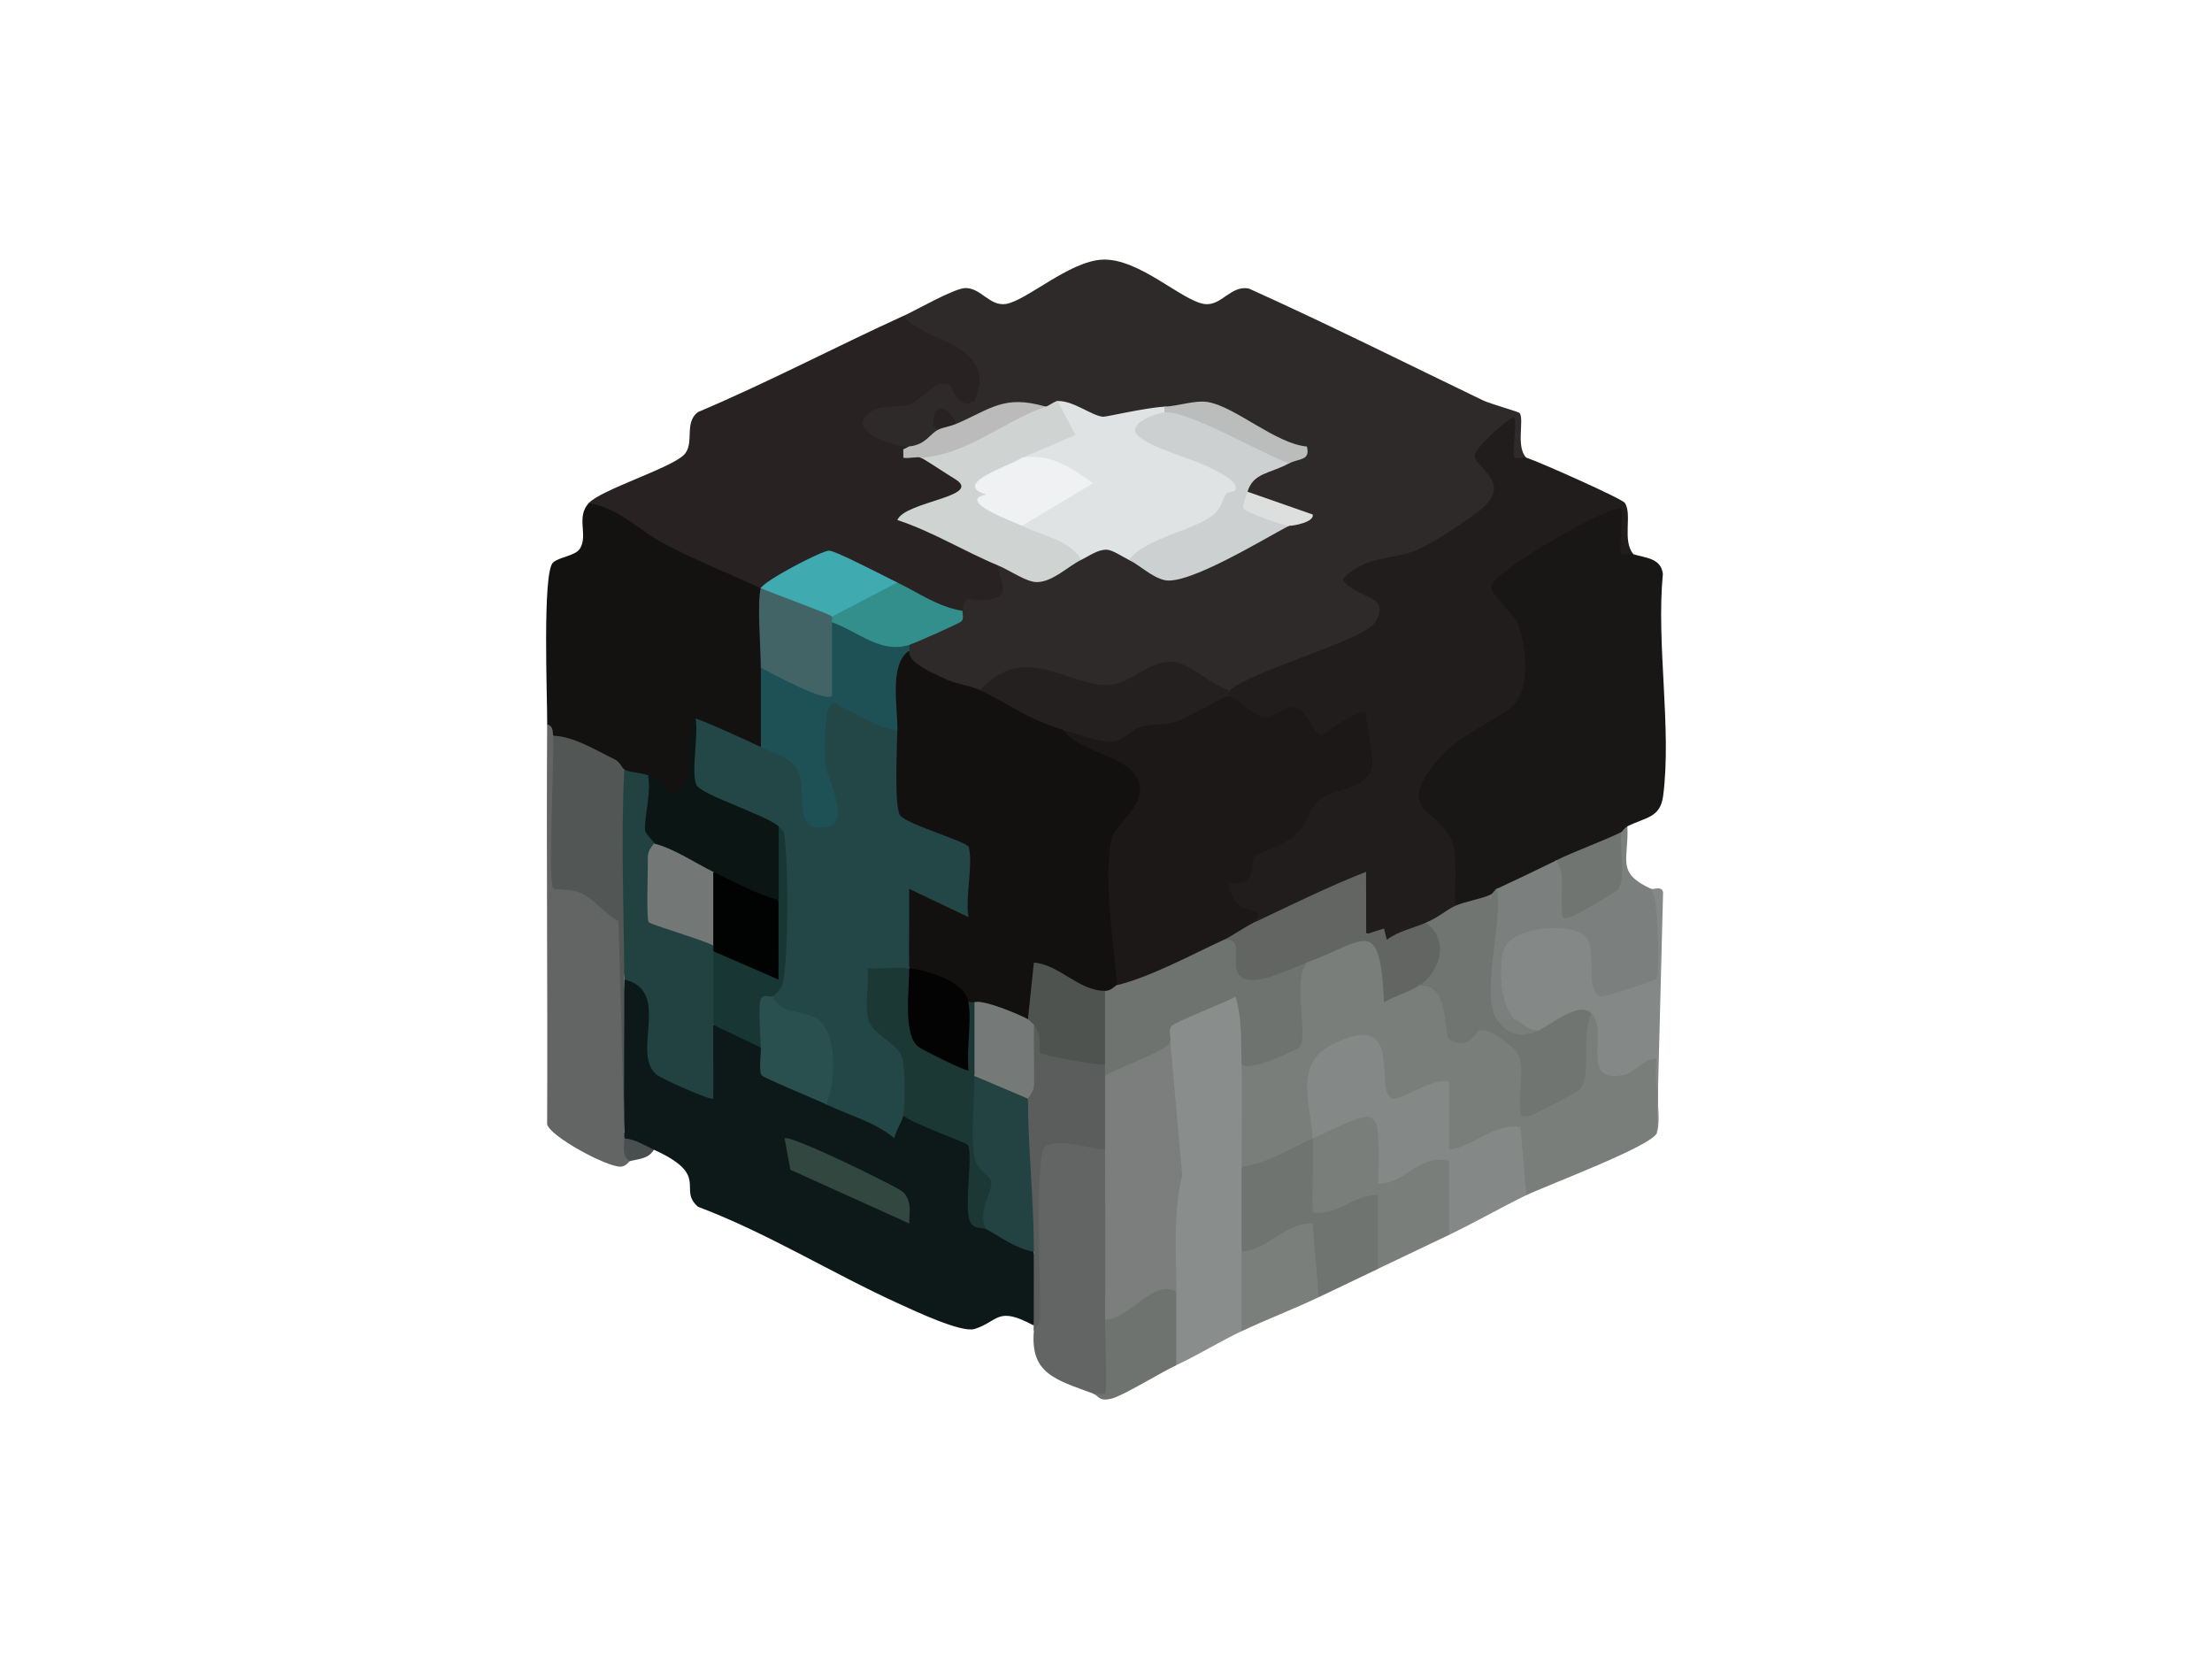 <?xml version="1.0" encoding="UTF-8"?>
<svg id="Layer_1" xmlns="http://www.w3.org/2000/svg" version="1.1" viewBox="0 0 400 300">
  <!-- Generator: Adobe Illustrator 29.5.0, SVG Export Plug-In . SVG Version: 2.1.0 Build 137)  -->
  <defs>
    <style>
      .st0 {
        fill: #7b7e7c;
      }

      .st1 {
        fill: #3faab0;
      }

      .st2 {
        fill: #737876;
      }

      .st3 {
        fill: #211d1d;
      }

      .st4 {
        fill: #338f8c;
      }

      .st5 {
        fill: #282222;
      }

      .st6 {
        fill: #636464;
      }

      .st7 {
        fill: #717571;
      }

      .st8 {
        fill: #cfd3d2;
      }

      .st9 {
        fill: #7a7e7b;
      }

      .st10 {
        fill: #626561;
      }

      .st11 {
        fill: #214241;
      }

      .st12 {
        fill: #525654;
      }

      .st13 {
        fill: #0c1918;
      }

      .st14 {
        fill: #29504f;
      }

      .st15 {
        fill: #020302;
      }

      .st16 {
        fill: #7b7f7c;
      }

      .st17 {
        fill: #5a5d5c;
      }

      .st18 {
        fill: #7b7f7d;
      }

      .st19 {
        fill: #23201f;
      }

      .st20 {
        fill: #bbbdbc;
      }

      .st21 {
        fill: #6f7470;
      }

      .st22 {
        fill: #848887;
      }

      .st23 {
        fill: #e0e3e4;
      }

      .st24 {
        fill: #426467;
      }

      .st25 {
        fill: #cdd0d0;
      }

      .st26 {
        fill: #224746;
      }

      .st27 {
        fill: #eff1f2;
      }

      .st28 {
        fill: #141111;
      }

      .st29 {
        fill: #626563;
      }

      .st30 {
        fill: #dddfde;
      }

      .st31 {
        fill: #0a1514;
      }

      .st32 {
        fill: #1b1817;
      }

      .st33 {
        fill: #707571;
      }

      .st34 {
        fill: #183633;
      }

      .st35 {
        fill: #757a79;
      }

      .st36 {
        fill: #224342;
      }

      .st37 {
        fill: #314740;
      }

      .st38 {
        fill: #494f4f;
      }

      .st39 {
        fill: #010302;
      }

      .st40 {
        fill: #1c3835;
      }

      .st41 {
        fill: #6e736f;
      }

      .st42 {
        fill: #131010;
      }

      .st43 {
        fill: #2e2a2a;
      }

      .st44 {
        fill: #babbba;
      }

      .st45 {
        fill: #191616;
      }

      .st46 {
        fill: #898d8b;
      }

      .st47 {
        fill: #1d5155;
      }

      .st48 {
        fill: #4f5350;
      }
    </style>
  </defs>
  <path class="st43" d="M163.34,57.13l.02,2.86c7.54,2.52,11.32,5.94,11.34,10.25-3.2-5.33-7.14-2.16-10.71.82-6.02.2-13.64,2.67-7.97,8.99,1.64,1.83,7.67,3.9,8.39.67,2.32,1.89,6.71.12,5.37-3.08,0-1.39,1.07-1.73,3.22-1.03l2.05,1.35c4.39-2.32,8.96-4.32,14.05-4.42,1.87,2.11,2.41,1.66,2.15-1.03,6.3,7.28,11.94,4.72,19.32,1.03,7.36.56,16.2,4.22,22.35,8.24.6.39.49,1.23.19,2.02-3.9-1.06-10.7.61-7.51,5.13.51,2.24,3.09,3.75,7.75,4.51l-.24,1.65c-5.04.39-9.96,2.23-14.78,5.53-4.49,2.95-8.37,2.86-11.63-.27l-2.57.89c1.53-4.97-9.56-5.28-8.59,0-1.83-.98-4.53-.31-8.1,2-2.91-1.89-5.22-2.21-6.93-.97-1.96.27-2.4,1.61-1.32,4.01-3.59.05-9.39.5-5.12,4.19-5.24,1.07-8.46,3.12-9.66,6.15-.94.29-.92.63,0,1.03-3.24,4.87,9.43,10,12.88,7.18,2.64-.28,5.58-.97,8.79-2.09,10.68,3.36,15.8,4.24,25.91-.98,4.02,2.94,7.48,3.96,10.37,3.07.34.36.69.68,1.11.88,1.26.61,24.31-9.4,25.75-10.81,4.71-4.6,1.74-7.79-3.19-10.22,7.67-2.17,28.06-8.57,25.75-18.49-3.09-3.06-3.14-5.1-.15-6.11-.63,3.8,3.17,6.87,4.39,2.7-1.95-1.93-.36-6.87-1.21-8.07-.2-.28-5.26-1.65-6.68-2.33-14.06-6.78-28.01-13.76-42.26-20.19-3.3-.71-4.99,3.23-8.09,2.78-4.09-.6-11.8-8.29-18.4-8.02-6.01.25-13.82,7.48-17.51,8.02-2.93.42-4.44-2.88-7.26-2.88-2.02,0-8.84,3.95-11.28,5.06Z"/>
  <path class="st3" d="M276.03,82.77c-.53-.17-1.88.28-2.11-.01-.55-.69.32-5.63-.04-7.17-.54-.7-7.1,5.4-7.22,6.66-.22,2.27,6.73,4.72,1.58,9.48-1.98,1.83-9.8,6.96-12.6,7.96-4.19,1.5-9.4,1.01-12.85,5.13,2.3,3.49,8.99,2.61,5.87,7.69-2.1,3.41-22.04,8.59-26.28,12.32-.94.29-.92.63,0,1.03-1.19,4.76,7.42,7.51,11.45,4.05,3.2,6.01,5.91,5.74,11,1.72,3.1,5.85.46,9.75-7.91,11.68l-4.35,6.39c-5.33,1.77-8.1,4.43-8.32,7.98-7.3.69-2.4,10.14,1.23,7.7l1.2,1.5c6.07-.83,12.15-2.64,18.24-5.41-.45,6.54-.46,8.64,6.87,9.94.55.1,8.03-2.6,6.01-4.53,2.51,2.28,5.99.12,5.37-3.08,3.93-2.55,2.39-10.68.28-14.57-6.35-5.11-5.62-6.94.16-12.47,14.62-7.19,19.55-17.64,8.61-30.71,2.1-2.22,17.66-11.97,18.87-10.83-1.18,4.06,1.81,10.06,4.28,4.99-2.09-2.46-.14-7.22-1.56-9.28-.54-.78-15.49-7.42-17.76-8.16Z"/>
  <path class="st5" d="M106.45,90.98l.83,2.29c8.22,4.81,16.83,9.27,25.83,13.37l4.46-.28c4.14-.49,8.27-2.09,12.39-4.81,4.16,2.93,8.26,4.19,12.3,3.79-.42,3.64,9.35,8.4,11.81,5.13.6-3.78.83-1.36,4.81-2.05,4.2-.73,1.84-3.24,1.63-6.15l-1.37-2.85-12.2-5.96c11.32-2.14,11.38-10.01-.38-10.67-.99-.52-1.7-1.2-2.15-2.05-2.59.27-11.89-2.97-7.04-6.21,2.21-1.48,4.77-.67,7.1-1.42s4.83-4.88,7.32-3.5c.25.14,1.58,4.76,4.41,2.92.16-.1.99-3.09.96-3.6-.39-7.41-9.56-6.98-13.83-11.79-12.41,5.66-24.5,12.04-37.1,17.37-2.65,1.94-.51,5.76-2.59,7.78-2.49,2.42-14.95,6.26-17.19,8.7Z"/>
  <path class="st45" d="M295.34,100.21c-.54-.17-1.88.28-2.11-.01-.59-.74.35-6.51-.04-8.19-1.25-1.21-23.02,11.11-23.53,13.99-.26,1.44,4.27,4.91,5.01,7.3,1.36,4.34,2.33,12.06-1.96,15.05s-9.57,4.96-13.35,9.8c-7.41,9.48,2.18,8.13,3.52,15.13.66,3.48.09,7.04.26,10.53,2.62,2.45,5.29,1.05,6.44-2.05.62.69.98.34,1.07-1.03,4.5.14,8.15-1.6,10.73-5.13,3.38,1.95,11.03-1.37,11.81-5.13.49.46.85.11,1.07-1.03,3.32-1.68,5.98-1.5,6.5-5.58,1.55-12.24-1.28-27.47-.06-40.06-.34-2.91-3.12-2.88-5.37-3.59Z"/>
  <path class="st13" d="M112.89,204.83c-.96.19-.92.54,0,1.03.25,2.61,3.11,3.14,5.37,2.05,10.33,4.68,4.18,7.09,7.98,10.32,12.64,4.77,24.17,12.01,36.37,17.55,2.9,1.32,11.28,5.28,13.63,4.54,4.4-1.39,4-4.23,10.71-.62,1.02-4.02.81-9.27,0-13.33-.37-2.68-6.34-6.25-8.59-4.1-2.37-1.87-2.01-4.42-1.18-8.27-.15-1-1.9-8.83-2.18-9.22-.37-.51-10.72-5.39-11.67-3.02-3.7.25-7.58-.84-11.66-3.27l-2.29,1.22-.26-2.39-9.54-4.26c.27-1.87.16-2.9-2.01-3.61-.59-3.23-5.79-6.59-8.59-4.1-1.88,3.08-2.66,6.57-2.35,10.46-6.83-1.36-9.22-5.76-7.18-13.2-.17-3.72-2.71-8.44-6.58-5.47-.33,9.22-.33,18.45,0,27.69Z"/>
  <path class="st28" d="M98.94,130.98l1.07,2.05c1.68,3,9.16,6.17,12.88,6.15-.09,3.11,2.69,3.57,4.29,1.03,1.2,6.27,9.01,7.35,7.74.57l.85-10.83c.7,3.3,9.22,7.63,11.81,5.13,3.74-1.08,2.97-11.96,0-14.36,3.26-1.19,2.59-12.41,0-14.36-5.9-2.65-12.03-5.16-17.74-8.17-4.45-2.35-7.46-6.13-13.38-7.21-2.35,2.56-.06,5.8-1.59,8.23-.83,1.32-3.77,1.5-4.87,2.52-1.95,1.81-1.02,24.54-1.05,29.25Z"/>
  <path class="st9" d="M236.32,174.06c-3.42,2.76-4.42,7.3-2.98,13.64-3.61,1.32-6.55,2.92-8.83,4.82-3.12,5.19-3.27,13.4,0,18.46,2.64,3.52,12.19-1.26,12.88-5.13-5.19,10.17-2.85,18.89,9.65,13.33-.91,4.93-.19,8.35,2.15,10.26,4.29-2.05,8.6-4.09,12.88-6.15,5.62-8.98,2-21.68-10.64-11.81,1.17-11.78-3.33-14.3-13.66-7.9l-.38,2.28,1.98-1.97c-1.76-7.46-1.56-14.16,7.76-14.61.57,10.9,4.83,13.79,12.8,8.67-.94,11.48,1.04,14.29,12.53,7.99.85,2.74,1.29,5.72,1.31,8.96l2.26,1.22c3.58-1.74,22.84-8.91,23.61-11.28.17-2.14.49-14.27-.38-15.01-2.67,1.01-5.33,1.9-7.98,2.67.64-6.14-.51-9.21-3.45-9.2-1.04-.31-1.9-.09-2.56.71l-1.14,11.73-6.81,3.46c.77-7.86-1.17-10.97-8.01-14.76-.56-.31-1.56.96-1.87,1.93-1.02-.61-2.21-.55-3.56.2-.49-7.83-2.88-10.63-7.17-8.41-1.22-.88-2.73-1.16-4.53-.82,0-5.94-2.46-9.39-8.37-8.66-1.96.24-8.58,2.92-7.48,5.37Z"/>
  <path class="st46" d="M224.51,192.52c3.63-1.22,2.19-11.93-.08-13.38-2.57-1.63-20.81,6.02-12.8,9.27l-1.92,2.68c1.54,13.31,1.82,26.73.82,40.26l2.17,2.19c-2.11,4.41-2.11,8.92,0,13.33,4.14-1.93,8.21-4.46,11.81-6.15,3.2-2.34,3.52-12.5,0-14.36,2.11-5.1,2.13-10.29,0-15.39-.03-6.13.21-12.34,0-18.46Z"/>
  <path class="st6" d="M113.97,209.95c1.51-1.79,1.39-3.23-1.07-4.1,0-.34,0-.68,0-1.03l-.6-38.51c-1.29-4.38-5.84-7.12-10.43-7.68l.32-24.14-2.18-1.47c-.05-.87-.04-1.78-1.07-2.05-.15,24.09.11,48.21,0,72.31.43,2.19,10.96,7.87,13.36,7.69.95-.07,1.42-.97,1.67-1.03Z"/>
  <path class="st22" d="M237.39,205.85c11.92-5.25,12.26-7.41,11.81,8.2,5,.05,7.25-5.49,12.87-4.1v13.34c4.69-2.26,9.57-5.05,13.95-7.18l-1.08-12.31c-4.91-.71-8.25,3.49-12.87,4.1v-12.3c-2.8-.9-8.61,3.36-10.17,3.07-3.86-.72,2.78-16.9-11.22-9.67-6.77,3.5-3.57,11.21-3.3,16.85Z"/>
  <path class="st29" d="M186.95,240.72c-.63,7.62,3.75,8.72,10.73,11.28,6.32,3.13,5.81-11.82,2.15-13.33,3.21-10.01,3.13-20.74,0-30.77-.26-3.75-10.66-4.31-12.34-1.53.1,11.52-.08,22.97-.53,34.35Z"/>
  <path class="st22" d="M298.56,160.72c-1.68,1.09-2.01,3.35-1,6.76.85,7.67.73,8.86-7.23,10.4.44-7.96-1.89-11.6-7-10.93-2.65-2.24-9.37-.86-11.42,1.63-1.71,2.08-2.87,15.4,1.96,15.73-.52,2.19,2.31,2.4,4.29,2.05l1.99,1.29c2.64-1.42,5.2-2.88,7.67-4.37,3.18,3.34-2.26,12.72,5.67,11.12,2.46-.5,3.57-3.07,6.13-2.9-.69,3.51.96,10.4,0,13.33l1.12-43.47c-.23-1.25-1.74-.43-2.2-.64Z"/>
  <path class="st18" d="M293.2,150.47l-2.06,1.79c.85,6.81-.16,8.11-6.41,10.93.67-4.74-.44-7.27-3.33-7.59-3.55,1.75-7.14,3.45-10.73,5.13-1.86,7.71-2.36,15.46-1.51,23.24l1.51.35c1.33.92,2.76,1.85,3.22,0-2.67-2.6-2.95-9.41-1.94-12.62,1.33-4.23,12.58-5.13,14.94-2.14,1.89,2.4-.36,9.91,2.64,10.61.51.12,9.64-2.76,9.99-3.14.57-.62.53-14.25-.94-16.29-6.38-2.96-4.04-5.1-4.29-11.28-.68.34-.96.97-1.07,1.03Z"/>
  <path class="st21" d="M224.51,210.98c.02,5.12,0,10.27,0,15.39,2.29,1.92,5.87.99,10.73-2.77l.97,9.75,2.25,1.23c3.57-1.69,7.17-3.42,10.73-5.13v-13.33c-4.42-.21-7.33,3.9-11.8,3.08-.16-4.42.2-8.92,0-13.34-4.26,1.88-8.27,4.56-12.88,5.13Z"/>
  <path class="st17" d="M185.87,198.67c-3.43,7.57-2.34,20.05,1.07,27.69v14.36c.02-.2,1.07-1.14,1.12-2.48.18-4.69-1.02-29.59.96-30.91,2.45-1.64,7.88.4,10.8.57,3.44-.98,3.3-12.07,0-13.33,1.82-1.5,1.82-2.19,0-2.05-1.29-2.22-4.36-3.4-9.22-3.52-.36-2.85-1.58-4.07-3.66-3.66-2.83,3.31-3.2,9.72-1.07,13.33Z"/>
  <path class="st41" d="M199.83,238.67c-.02,2.21.42,12.81,0,13.34-.13.17-1.54-.1-2.14,0,1.01.37.98,1.55,3.45.86,2.17-.6,8.64-4.62,11.57-5.99,0-4.43,0-8.9,0-13.33-1.19-5.91-11.65,1.63-12.88,5.13Z"/>
  <path class="st16" d="M224.51,226.37v14.36c4.56-2.15,9.34-3.97,13.95-6.15l-1.08-13.33c-4.92-.25-7.9,4.66-12.87,5.12Z"/>
  <path class="st38" d="M112.89,205.85c.04,1.35-.54,3.39,1.07,4.1,1.64-.4,3.32-.41,4.29-2.05-1.75-.79-3.35-1.89-5.37-2.05Z"/>
  <path class="st42" d="M162.26,132c-3.4.24-2.7,13.64-1.73,15.56.61,1.21,1.29,2.06,2.61,2.64,9.11,1.68,12.22,5.7,9.33,12.08-11.24-7.23-12.69,2.23-8.06,12.8l1.09,2.26c3.35,1.23,6.56,2.52,9.64,3.9.3.9.66.88,1.07,0,.61,2.71,7.58,5.14,9.66,3.08,2.32-.75,3.3-3.21,2.94-7.39,4.82,3.41,8.49,4.16,11.02,2.26,1.81,2.41,2.75,1.87,2.15-1.03l2.01-1.77c-1.25-7.97-1.58-15.93-.98-23.88,7.86-9.03,7.24-16.21-6.07-18.18l-4.62-2.33c.49-1.82-11.89-8.44-12.66-8.24-.86.22-1.67.51-2.36,1.06-1.73-.84-4.44-1.08-6.78-2.24-1.65-.81-6.47-2.72-6.1-4.94-5.89-.9-6.2,12.04-2.15,14.36Z"/>
  <path class="st23" d="M191.24,72.51c-1.78.67-1.72,2.41.16,5.2-4.14.94-6.34,2.63-6.6,5.06l1.38,1.9c9.54.68,9.11,3.33-1.29,7.93l-.09,2.48c-.5,3.58,7.57,5.46,10.73,6.15,1.42-.68,3.07-1.93,4.67-1.82,1.07.08,2.78,1.27,3.92,1.82,1.57.82,3.28.41,5.14-1.23,5.44-1.65,16.31-6.76,15.97-13.16-4.76-3.85-10.43-6.8-16.99-8.84,1.29-.9,2.07-2.04,2.32-3.43.94-.29.92-.63,0-1.03-3.56.2-10.51,1.86-11.09,1.82-2.07-.17-5.35-2.94-8.23-2.84Z"/>
  <path class="st47" d="M150.46,112.52l-2.15,1.11-.17,9.88-8.41-3.99-2.14,1.2v14.36c.4,1.9,2,3.65,4.82,5.26-.57,17.51,16.86,13.79,9.03-2.02l.14-8.29,9.12,3.82,1.58-1.85c.05-4.33-1.53-11.9,2.15-14.36v-1.03c-2.18-1.25-10.87-5.61-13.02-4.88-.36.12-.66.42-.93.77Z"/>
  <path class="st8" d="M189.09,73.54c-7.68.42-16.81,5.19-22.54,9.23,1.26.66,4.39,2.8,6.14,3.85,5.27,3.18-9.06,4.03-10.42,7.42,6.38,2.09,12.07,5.67,18.24,8.22,2.02.83,5.05,3,6.98,3,2.88,0,5.71-2.92,8.05-4.03-2.15-3.62-6.67-4.17-10.73-6.15v-2.25c-7.06-2.3-7.66-5.2-.19-7.6l.19-2.45,9.66-4.12-3.22-6.14c-.54.02-1.48.8-2.15,1.03Z"/>
  <path class="st19" d="M177.29,124.82c5.47,2.65,8.42,5.2,15.03,7.18,5.6,4.18,10.46,4.64,14.58,1.37,5.14-.37,14.38-2.51,15.47-7.53v-1.03c-3.31-.78-7.13-4.89-10.25-5.1-4.54-.31-7.51,3.99-11.77,4.16-6.86.27-15.23-7.95-23.05.95Z"/>
  <path class="st25" d="M210.56,74.57c-1.44.11-6.94,2.1-4.86,4.13,2.31,2.27,9.37,4.1,12.43,5.55,1.3.62,5.7,2.57,5.33,4.16-.18.75-1.38.39-1.72.89-.83,1.25-.75,2.38-2.15,3.62-3.47,3.06-12.15,4.16-15.47,8.31,1.83.87,4.13,3.13,6.45,3.67,4.25.99,17.95-7.44,22.53-9.83l.03-1.37c-3.6-.97-6.11-2.57-7.54-4.78,1.05-3.45,3.95-3.21,7.51-5.13.17-.48.28-.96.2-1.39-.24-1.18-19.59-11.25-22.73-7.84Z"/>
  <path class="st4" d="M150.46,111.49c-.92.34-.91.68,0,1.03,4.87,1.76,8.78,5.72,13.95,4.1,1.07-.34,9.16-3.9,9.48-4.3.47-.57.09-1.3.17-1.86-4.44-.71-7.97-3.28-11.81-5.13-3.82-1.1-11.95,2.2-11.81,6.15Z"/>
  <path class="st44" d="M173,76.62c-1.61-1.76-3.34-1.47-3.22,1.03-1.66.72-2.23,2.74-5.37,3.08l-1.06.52v1.52c.89.2,2.69-.27,3.21,0,8.3-.53,14.97-6.64,22.54-9.23-7.49-2.22-9.93.4-16.1,3.08Z"/>
  <path class="st20" d="M210.56,73.54v1.03c4.42-.35,17.58,7.46,22.54,9.23,1.76-.94,3.92-.43,3.22-3.06-5.64-.48-13.04-7.29-17.98-8.05-2.24-.35-5.16.71-7.78.86Z"/>
  <path class="st30" d="M225.58,88.93c-.25.83-1.07,2.56-.62,3.12.51.64,6.93,2.97,8.14,3.03.67.03,4.58-.62,4.29-2.04l-11.8-4.12Z"/>
  <path class="st5" d="M169.78,77.64c.88-.38,2.09-.54,3.22-1.03-1.87-3.59-4.38-3.95-4.23.46l1.01.57Z"/>
  <path class="st32" d="M192.31,132c2.83,4.34,12.95,4.65,13.78,9.98.65,4.17-4.57,7.03-5.17,10.04-1.43,7.14.51,18.71,1.05,26.13l2.55,1.42c3.18-.19,16.45-6.08,16.77-9.62,3.28,1.1,5.41.65,5.37-3.08,2.55-3.14-1.16-1.26-3.11-3.69-.78-.97-1.33-2.21-1.19-3.48,5.52.69,3.42-3.55,4.52-4.93.25-.32,5.26-1.8,7.33-3.76s2.76-4.95,4.19-6.26c2.71-2.47,9.77-1.74,9.78-7.05,0-2.38-1.17-6.12-1.13-8.77-2.23-.68-7.57,4.01-8.05,4.01-1.32,0-2.83-4.5-4.45-4.96-2.27-.65-4.27,2.08-6.08,1.77-1.32-.22-5.6-3.84-6.1-3.9-.83-.1-7.67,3.98-9.63,4.64s-4.36.36-6.52.95c-1.62.44-2.8,2.35-4.86,2.62-2.33.31-6.57-1.32-9.05-2.06Z"/>
  <path class="st10" d="M226.66,166.88c-1.77.84-3.83,2.37-5.37,3.08-1.46,11.49,8.98,11.95,15.03,4.1,10.71-4,13.21-8.71,13.96,7.18,1.97-1.19,4.54-1.81,6.43-3.08,6.98,1.16,8.29-12.5,1.07-11.28-2.33,1-4.93,1.49-7,3.06l-.51-2.03-3.22,1.02-.02-11.28c-6.97,2.72-13.64,6.06-20.38,9.23Z"/>
  <path class="st33" d="M263.15,163.8c-1.46.66-2.9,2.02-5.37,3.08,4.13,2.61,3.01,8.53-1.07,11.28,5.61-.24,4.24,9.12,5.32,9.78,3.54,2.17,4.74-1.29,5.42-1.57,1.19-.11,2.22-.63,2.15-1.61-.63-8.33-.78-14.87,0-23.01-1.75.82-4.65,1.25-6.44,2.05Z"/>
  <path class="st1" d="M137.58,106.36c.2,3.59,9.97,7.23,12.88,5.13l11.81-6.15c-2.16-1.04-11.18-5.77-12.34-5.77-1.39,0-11.96,5.57-12.34,6.8Z"/>
  <path class="st33" d="M269.59,161.75c-.69,4.2-1.96,9.74-2.15,13.87-.18,3.9,1.6,7.36,0,10.75,1.79-.74,6.1,2.83,6.96,4.12,1.44,2.17.15,7,.55,9.74.19,1.26-.52,1.93,1.63,1.54.74-.14,8.91-4.38,9.19-4.81,2.16-3.22-.02-9.87,2.06-13.68-2.29-2.41-7.47,2.13-9.66,3.08-2.64-.08-5.14-.77-7.51-2.05-2.99-4.48,1.2-17.95,0-23.59-.39.18-.71.85-1.07,1.03Z"/>
  <path class="st7" d="M281.39,155.59c1.87,2.69.71,5.92,1.07,8.74.15,1.14-.38,2.1,1.59,1.5.82-.25,8.36-4.6,8.63-5.09,1.38-2.62.12-7.29.52-10.28-3.38,1.68-8.01,3.26-11.81,5.13Z"/>
  <path class="st26" d="M162.26,132c-3.67-.29-6.79-2.8-10.19-4.13-.95-.37-.76-1.75-2.17.01-.84,1.52-.87,8.86-.58,10.84.26,1.73,4.49,9.94.49,10.78-6.91,1.45-3.69-6.31-5.51-10.08-1.15-2.37-4.41-3.2-6.72-4.34-1.62-.8-11.16-5.14-11.81-5.13-.47,4.65-.89,9.16-1.27,13.53.52,1.2,14.39,8.11,16.3,5.96,1.01,9.07,1.16,18.2.46,27.37-2.46-.33-2.52,1.59-1.54,3.4-1.87,2.45-.24,3.58,2.38,4.42,7.65.24,6.84,7.58,5.78,12.98l1.5,2.08c4.13,2.01,8.81,3.17,12.35,6.15.17-1.19,1.46-3.09,1.6-4.1,4.51-1.93,2.56-10.88-.46-14.28-4.9-2.02-6.48-12.05.26-10.42l1.28-1.96c-.06-4.77.04-9.58,0-14.35l10.72,5.12c-.61-3.63.86-9.43.06-12.66-.25-1.01-11.22-4.08-12.43-5.77-1.09-1.53-.53-12.48-.5-15.42Z"/>
  <path class="st11" d="M112.89,139.18c-3.8,7.86-3.31,18.9-.86,27.06l.86,10.89c8.78,2.04.95,13.58,6.01,17.33.9.66,9.67,4.64,10.08,4.2.05-4.43-.04-8.9,0-13.33,2.71-4.51,2.68-8.81,0-13.33.96-.19.92-.54,0-1.03-1.23-2.9-4.4-4.75-9.52-5.55.34-4.79-.07-9.1-1.21-12.91,1.67-4.54,1.31-8.64-1.07-12.31-1.23-.49-3.24-.49-4.29-1.03Z"/>
  <path class="st12" d="M100.02,133.03c.24,4.1-.98,26.68.04,27.65.18.17,3.48.1,5.04.81,2.16.98,4.39,3.83,6.74,5.08l1.05,38.25c-.12-9.21.04-18.48,0-27.69-.06-12.78-.63-25.3,0-37.95-.28-.14-.77-1.42-1.75-1.88-3.54-1.67-7.17-4.09-11.13-4.27Z"/>
  <path class="st40" d="M164.41,175.08c-2.35-.28-5.1.19-7.52,0,.34,2.96-.64,6.75.23,9.54.74,2.38,5.27,4.2,6,6.57.6,1.93.53,8.35.22,10.56,1.55,1.38,11.16,4.75,11.64,5.28,1.03,1.12-.61,10.77.32,13.58.63,1.89,2.34,1.25,3.07,1.66,3.1-4.21,4.21-9.19-.06-13.32v-12.64s-2.09-1.74-2.09-1.74c2.11-4.41,2.11-8.92,0-13.33h-1.07c-1.97,1.89-2.77,4.95-2.4,9.18-5.95-1.6-8.03-6.16-6.22-13.68l-2.11-1.64Z"/>
  <path class="st36" d="M176.22,194.57c0,4.13-.73,11.3.01,14.85.48,2.29,2.77,3.09,3.01,4.25.33,1.62-2.69,5.83-.87,8.59,2.72,1.54,5.37,3.54,8.59,4.1,0-9.18-1.07-18.82-1.07-27.69.84-3.15-7.58-6.57-9.66-4.1Z"/>
  <path class="st14" d="M139.73,180.21c-3.58-6.28-7.25,6.38-2.15,9.23.05,1.33-.41,4.21.14,4.99.36.51,9.7,4.32,11.66,5.27,1.78-3.76,2.09-12.91-1.55-15.44-2.43-1.69-6.6-.66-8.11-4.05Z"/>
  <path class="st34" d="M140.8,162.77c-1.27,3.63-2.32,7.37-2.06,11.21-3.98-2.64-7.23-3.3-9.75-1.98,0,4.43.05,8.9,0,13.33l8.59,4.1c-.08-2.22-.47-6.91-.06-8.63.3-1.24,1.92-.38,2.2-.6,1.84-1.44,1.93-2.46,2.17-4.6.62-5.52.66-18.21.04-23.71-.16-1.46-.06-1.45-1.14-2.46-3.48,1.04-3.24,11.6,0,13.33Z"/>
  <path class="st37" d="M141.88,205.86l1.04,5.67,21.49,9.71c.02-2.01.54-3.93-1.05-5.65-.79-.85-20.68-10.58-21.47-9.73Z"/>
  <path class="st31" d="M125.77,129.95c-2.29.06.85,14.8-4.82,13.33-.42-.11-.86-1.91-3.76-3.08.59,3.25-.59,6.8-.56,9.8,0,.89,1.63,2.03,1.64,2.51.54,3.06,7.96,7.18,10.73,5.13.86,3.93,8.25,7.62,11.81,5.13v-13.33c-2.07-1.94-13.72-5.63-14.8-7.39-1.16-1.91.35-9.29-.23-12.1Z"/>
  <path class="st24" d="M137.58,106.36c-.72,2.3,0,11.05,0,14.36,1.96,1.05,11.64,6.34,12.87,5.12v-13.33c-.08-.34.15-.88,0-1.03-.48-.49-10.85-4.21-12.88-5.13Z"/>
  <path class="st41" d="M221.29,169.95c-5.94,2.75-13.12,6.66-19.32,8.21-.4.1-1.03,1.03-2.15,1.03-3.44.98-3.3,12.07,0,13.33v2.05c2.71,2.48,12.07-2.1,11.81-6.15.23-.53-.46-2.01.19-2.86.55-.72,9.88-4.34,11.61-5.34,1.24,4.19.94,8.08,1.09,12.31,1.47,1.37,10.26-2.79,10.56-3.24,1.48-2.26-1.42-11.9,1.25-15.22-3.03,1.13-8.32,3.86-11.12,2.97-3.84-1.23.66-7.65-3.91-7.07Z"/>
  <path class="st0" d="M199.83,194.57v13.33c0,10.24.11,20.53,0,30.77,4.44-.16,8.6-7.35,12.88-5.13,0-7.01-.62-14.18,1.07-21.03l-2.15-24.1c-.8,1.84-9.63,4.61-11.81,6.15Z"/>
  <path class="st9" d="M270.66,184.31c1.97,2.95,4.38,3.41,7.51,2.05-1.77.11-3.1-1.67-4.29-2.05-.77-.25-2.26.17-3.22,0Z"/>
  <path class="st48" d="M199.83,179.18c-4.8,0-8.2-4.72-12.87-5.12l-1.08,10.25c-1.48,1.38-.83,1.94,1.07,1.03,1.74,2.28.73,4.64,1.14,5.07s10.11,2.25,11.74,2.11v-13.33Z"/>
  <path class="st35" d="M176.22,181.24c0,4.43,0,8.9,0,13.33l9.66,4.1c0-.14,1.09-1.18,1.11-2.49.05-3.62-.09-7.24-.03-10.84-.17-.23-.89-.92-1.07-1.03-1.74-.97-8.22-3.63-9.66-3.08Z"/>
  <path class="st15" d="M164.41,175.08c.05,3.85-1.21,12.11,1.72,14.26.63.46,8.68,4.56,9.01,4.2-.4-3.87.58-8.59,0-12.3s-7.25-5.74-10.73-6.15Z"/>
  <path class="st27" d="M184.8,82.77c-2.31,1.54-12.89,4.72-6.43,6.67-5.71,1.09,5.11,5,6.43,5.64l12.86-7.69c-3.83-2.78-7.78-5.49-12.86-4.62Z"/>
  <path class="st2" d="M118.26,152.52c0,.14-1.14,1.09-1.11,2.49.04,2-.31,11.25.16,11.76.41.45,9.98,3.24,11.68,4.22,3.63-1.25,3.03-11.15,0-13.33-3.58-1.75-6.9-4.13-10.73-5.13Z"/>
  <path class="st39" d="M128.99,170.98c0,.34,0,.68,0,1.03l11.79,5.13c.02-4.78.01-9.58.01-14.36-4.18-1.22-7.95-3.24-11.81-5.13v13.33Z"/>
</svg>